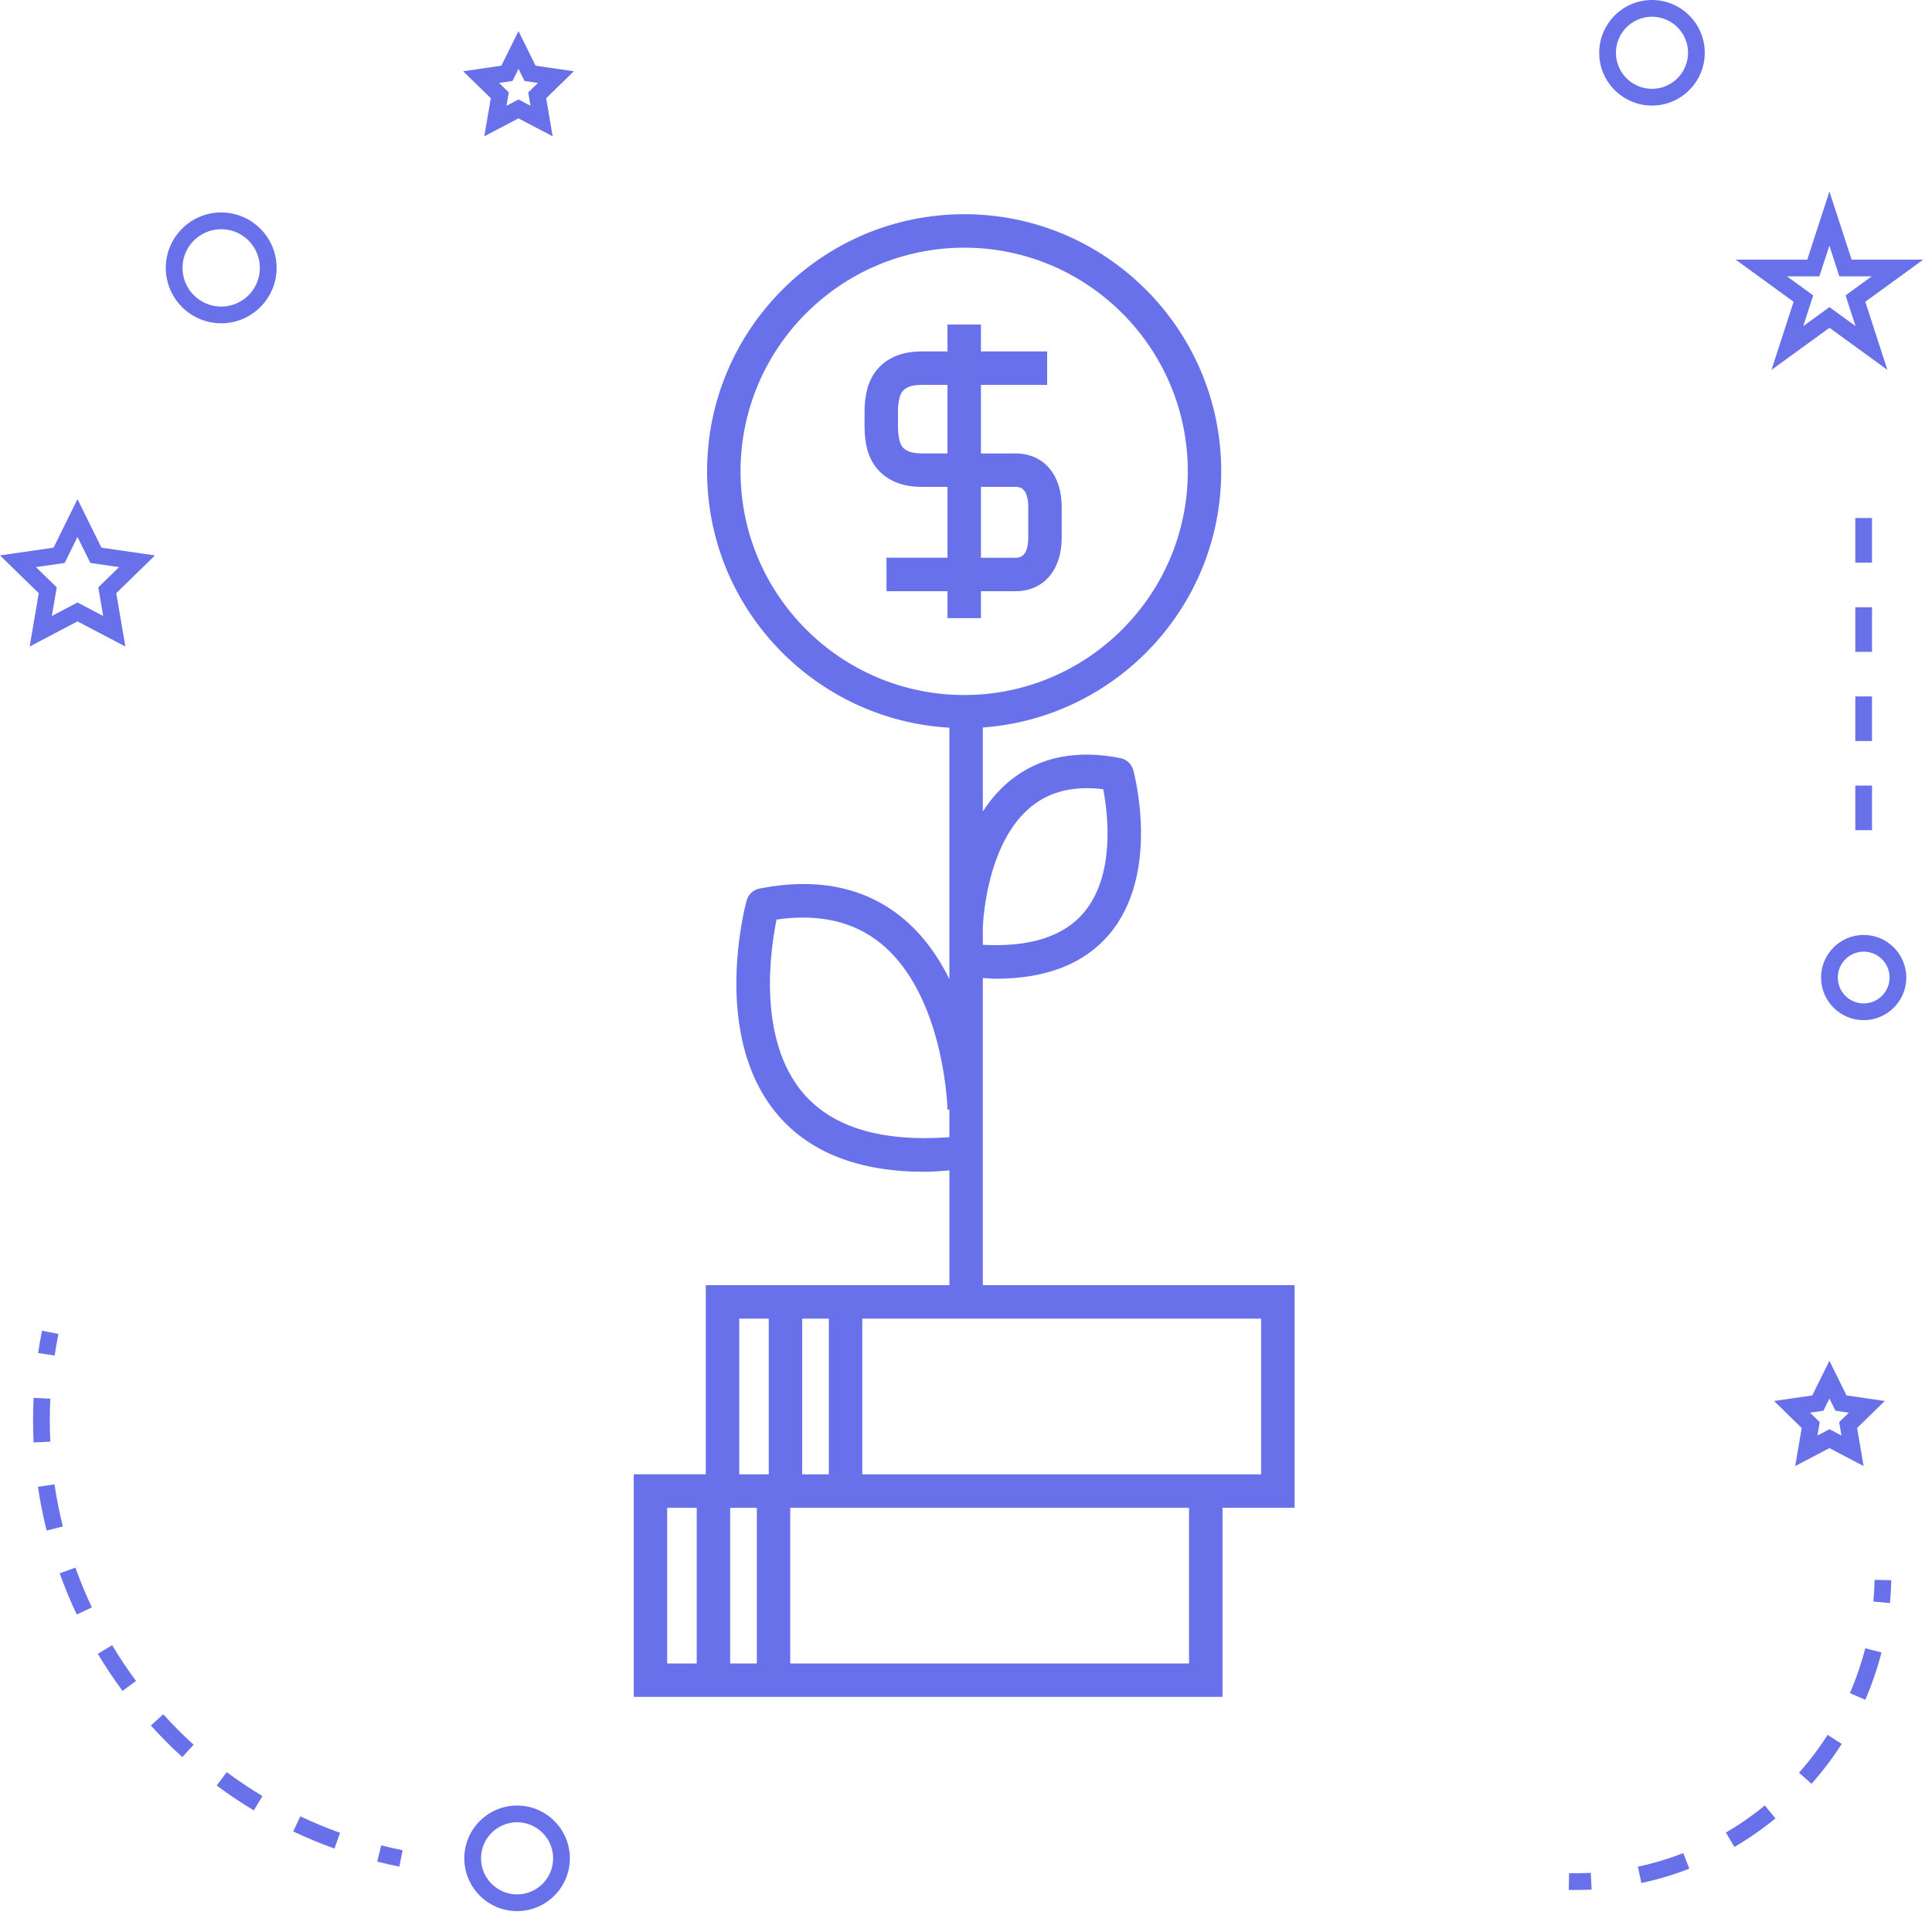 <svg width="86" height="86" viewBox="0 0 86 86" fill="none" xmlns="http://www.w3.org/2000/svg">
<path d="M43.665 27.516V26.317H45.204C46.453 26.317 47.26 25.381 47.26 23.932V22.57C47.26 21.121 46.453 20.185 45.204 20.185H43.665V17.133H46.612V15.644H43.665V14.445H42.176V15.644L41.032 15.643C40.566 15.643 40.158 15.72 39.816 15.874C39.483 16.025 39.209 16.236 38.997 16.508C38.812 16.748 38.679 17.027 38.601 17.333C38.524 17.627 38.484 17.967 38.484 18.345V18.972C38.484 19.354 38.522 19.686 38.599 19.98C38.678 20.291 38.814 20.571 38.999 20.811C39.206 21.077 39.48 21.288 39.818 21.442C40.155 21.594 40.564 21.672 41.032 21.672H42.177V24.826H39.461V26.315H42.177V27.515H43.665L43.665 27.516ZM43.665 21.672H45.204C45.345 21.672 45.771 21.672 45.771 22.568V23.931C45.771 24.827 45.344 24.827 45.204 24.827H43.665V21.672ZM41.032 20.184C40.715 20.184 40.529 20.13 40.433 20.087C40.319 20.035 40.232 19.971 40.175 19.899C40.113 19.82 40.072 19.728 40.04 19.607C39.996 19.435 39.972 19.222 39.972 18.971V18.344C39.972 18.095 39.994 17.881 40.041 17.706C40.071 17.589 40.113 17.497 40.173 17.42C40.233 17.345 40.318 17.28 40.429 17.231C40.529 17.186 40.715 17.132 41.031 17.132H42.176V20.184L41.032 20.184Z" fill="#6871EA"/>
<path d="M43.749 43.535C43.938 43.543 44.139 43.567 44.321 43.567C46.562 43.567 48.257 42.907 49.37 41.597C51.673 38.888 50.495 34.465 50.444 34.278C50.368 34.006 50.146 33.8 49.869 33.745C47.909 33.36 46.266 33.695 44.976 34.737C44.483 35.136 44.08 35.612 43.749 36.122V32.383C49.671 31.956 54.361 27.011 54.361 20.98C54.361 14.669 49.229 9.535 42.921 9.535C36.61 9.535 31.474 14.669 31.474 20.98C31.474 27.068 36.256 32.047 42.26 32.392V43.58C41.753 42.562 41.069 41.584 40.13 40.825C38.468 39.481 36.341 39.054 33.809 39.553C33.532 39.607 33.31 39.814 33.234 40.086C33.168 40.33 31.627 46.103 34.614 49.62C36.049 51.31 38.249 52.161 41.167 52.161C41.515 52.161 41.893 52.125 42.261 52.099V57.207L31.417 57.208V65.627H28.21V75.534H54.418V67.116H57.627V57.208H43.749L43.749 43.535ZM31.014 74.047H29.698V67.118H31.014V74.047ZM45.916 35.894C46.747 35.224 47.815 34.969 49.108 35.131C49.315 36.213 49.658 38.965 48.232 40.638C47.332 41.695 45.82 42.166 43.749 42.057V41.307C43.749 41.269 43.846 37.563 45.916 35.894L45.916 35.894ZM32.964 20.982C32.964 15.492 37.43 11.025 42.921 11.025C48.409 11.025 52.873 15.492 52.873 20.982C52.873 26.472 48.409 30.938 42.921 30.938C37.43 30.938 32.964 26.472 32.964 20.982ZM35.752 48.66C33.702 46.252 34.293 42.269 34.567 40.933C36.437 40.661 37.989 41.011 39.19 41.981C42.045 44.284 42.176 49.34 42.176 49.391L42.26 49.39V50.621C39.249 50.839 37.054 50.189 35.752 48.66L35.752 48.66ZM35.709 58.698H36.895V65.629H35.709V58.698ZM33.689 74.047H32.502V67.118H33.689V74.047ZM34.22 65.629H32.906V58.698H34.22V65.629ZM52.928 74.047H35.176V67.118H52.928V74.047ZM56.137 58.698V65.629H38.383V58.698H56.137Z" fill="#6871EA"/>
<path d="M23.017 80.371C21.721 80.371 20.668 81.425 20.668 82.721C20.668 84.016 21.722 85.07 23.017 85.07C24.313 85.07 25.367 84.016 25.367 82.721C25.366 81.425 24.314 80.371 23.017 80.371ZM23.017 84.326C22.132 84.326 21.412 83.605 21.412 82.72C21.412 81.836 22.133 81.115 23.017 81.115C23.902 81.115 24.622 81.836 24.622 82.72C24.622 83.605 23.903 84.326 23.017 84.326Z" fill="#6871EA"/>
<path d="M3.449 27.66L5.581 28.779L5.175 26.405L6.898 24.724L4.516 24.378L3.449 22.219L2.385 24.378L0 24.724L1.726 26.406L1.319 28.78L3.449 27.66ZM1.601 25.244L2.879 25.059L3.449 23.9L4.022 25.059L5.3 25.244L4.375 26.146L4.593 27.419L3.45 26.818L2.307 27.42L2.526 26.147L1.601 25.244Z" fill="#6871EA"/>
<path d="M23.08 1.383L22.318 2.924L20.616 3.172L21.848 4.373L21.557 6.068L23.078 5.268L24.601 6.068L24.312 4.373L25.544 3.172L23.84 2.924L23.08 1.383ZM23.615 4.709L23.08 4.427L22.547 4.709L22.648 4.114L22.216 3.692L22.813 3.605L23.081 3.064L23.348 3.605L23.947 3.692L23.513 4.114L23.615 4.709Z" fill="#6871EA"/>
<path d="M81.434 64.46L82.956 65.26L82.666 63.564L83.897 62.363L82.195 62.115L81.433 60.574L80.671 62.115L78.969 62.363L80.2 63.564L79.91 65.26L81.434 64.46ZM81.167 62.796L81.434 62.255L81.702 62.796L82.3 62.882L81.868 63.304L81.969 63.9L81.435 63.619L80.901 63.9L81.002 63.304L80.57 62.882L81.167 62.796Z" fill="#6871EA"/>
<path d="M81.434 8.523L80.448 11.557H77.26L79.839 13.432L78.855 16.465L81.436 14.591L84.015 16.465L83.031 13.432L85.61 11.557H82.421L81.434 8.523ZM82.153 13.149L82.597 14.516L81.433 13.671L80.268 14.518L80.712 13.149L79.547 12.302H80.987L81.432 10.934L81.876 12.302H83.316L82.153 13.149Z" fill="#6871EA"/>
<path d="M73.536 0C72.24 0 71.186 1.054 71.186 2.349C71.186 3.645 72.241 4.699 73.536 4.699C74.831 4.699 75.885 3.645 75.885 2.349C75.885 1.054 74.831 0 73.536 0ZM73.536 3.954C72.651 3.954 71.931 3.233 71.931 2.349C71.931 1.464 72.651 0.744 73.536 0.744C74.421 0.744 75.141 1.464 75.141 2.349C75.141 3.233 74.42 3.954 73.536 3.954Z" fill="#6871EA"/>
<path d="M82.959 41.617C81.913 41.617 81.062 42.468 81.062 43.514C81.062 44.56 81.913 45.411 82.959 45.411C84.005 45.411 84.856 44.56 84.856 43.514C84.855 42.467 84.004 41.617 82.959 41.617ZM82.959 44.666C82.323 44.666 81.807 44.149 81.807 43.513C81.807 42.878 82.324 42.361 82.959 42.361C83.595 42.361 84.112 42.878 84.112 43.513C84.111 44.149 83.594 44.666 82.959 44.666Z" fill="#6871EA"/>
<path d="M9.846 9.457C8.486 9.457 7.38 10.564 7.38 11.924C7.38 13.284 8.486 14.391 9.846 14.391C11.206 14.391 12.313 13.284 12.313 11.924C12.313 10.564 11.206 9.457 9.846 9.457ZM9.846 13.647C8.896 13.647 8.124 12.874 8.124 11.925C8.124 10.975 8.897 10.202 9.846 10.202C10.796 10.202 11.568 10.975 11.568 11.925C11.568 12.874 10.796 13.647 9.846 13.647Z" fill="#6871EA"/>
<path d="M16.79 82.866C17.114 82.949 17.443 83.022 17.776 83.089L17.921 82.359C17.602 82.295 17.284 82.223 16.971 82.144L16.79 82.866Z" fill="#6871EA"/>
<path d="M13.051 81.523C13.65 81.807 14.268 82.063 14.888 82.286L15.138 81.585C14.541 81.372 13.947 81.125 13.369 80.852L13.051 81.523Z" fill="#6871EA"/>
<path d="M2.656 70.033C2.88 70.654 3.133 71.272 3.417 71.867L4.089 71.549C3.818 70.976 3.572 70.381 3.357 69.781L2.656 70.033Z" fill="#6871EA"/>
<path d="M2.425 66.074L1.688 66.183C1.787 66.841 1.916 67.495 2.077 68.131L2.799 67.949C2.645 67.338 2.519 66.706 2.425 66.074L2.425 66.074Z" fill="#6871EA"/>
<path d="M4.353 73.617C4.689 74.178 5.06 74.734 5.454 75.269L6.054 74.826C5.673 74.311 5.316 73.776 4.993 73.234L4.353 73.617Z" fill="#6871EA"/>
<path d="M9.647 79.48C10.177 79.874 10.732 80.247 11.298 80.587L11.682 79.949C11.137 79.621 10.602 79.263 10.091 78.883L9.647 79.48Z" fill="#6871EA"/>
<path d="M6.714 76.808C7.156 77.297 7.628 77.771 8.116 78.215L8.618 77.664C8.147 77.236 7.693 76.78 7.267 76.309L6.714 76.808Z" fill="#6871EA"/>
<path d="M2.216 63.231C2.216 62.908 2.224 62.584 2.24 62.259L1.496 62.223C1.479 62.56 1.472 62.895 1.472 63.231C1.472 63.559 1.48 63.884 1.494 64.209L2.239 64.173C2.224 63.86 2.216 63.546 2.216 63.231Z" fill="#6871EA"/>
<path d="M2.434 60.339C2.482 60.019 2.537 59.699 2.601 59.379L1.871 59.234C1.805 59.566 1.746 59.898 1.697 60.23L2.434 60.339Z" fill="#6871EA"/>
<path d="M83.39 71.29L84.13 71.358C84.161 71.022 84.18 70.683 84.188 70.34L83.444 70.324C83.436 70.65 83.419 70.972 83.39 71.29H83.39Z" fill="#6871EA"/>
<path d="M72.908 83.092L73.063 83.82C73.787 83.666 74.505 83.451 75.197 83.182L74.928 82.488C74.273 82.743 73.593 82.946 72.908 83.092H72.908Z" fill="#6871EA"/>
<path d="M76.827 81.572L77.203 82.214C77.843 81.841 78.458 81.413 79.03 80.943L78.559 80.367C78.016 80.813 77.433 81.219 76.827 81.572L76.827 81.572Z" fill="#6871EA"/>
<path d="M80.08 78.909L80.637 79.403C81.132 78.848 81.583 78.25 81.981 77.627L81.353 77.227C80.977 77.816 80.549 78.382 80.08 78.909L80.08 78.909Z" fill="#6871EA"/>
<path d="M82.347 75.367L83.029 75.663C83.326 74.98 83.568 74.271 83.752 73.556L83.03 73.371C82.856 74.048 82.626 74.719 82.347 75.367V75.367Z" fill="#6871EA"/>
<path d="M69.846 83.382L69.83 84.127C69.927 84.129 70.023 84.129 70.119 84.129C70.364 84.129 70.608 84.124 70.85 84.111L70.811 83.367C70.492 83.385 70.168 83.39 69.846 83.382Z" fill="#6871EA"/>
<path d="M82.586 27.031H83.33V29.016H82.586V27.031Z" fill="#6871EA"/>
<path d="M82.586 31H83.33V32.985H82.586V31Z" fill="#6871EA"/>
<path d="M82.586 34.969H83.33V36.954H82.586V34.969Z" fill="#6871EA"/>
<path d="M82.586 23.059H83.33V25.044H82.586V23.059Z" fill="#6871EA"/>
</svg>